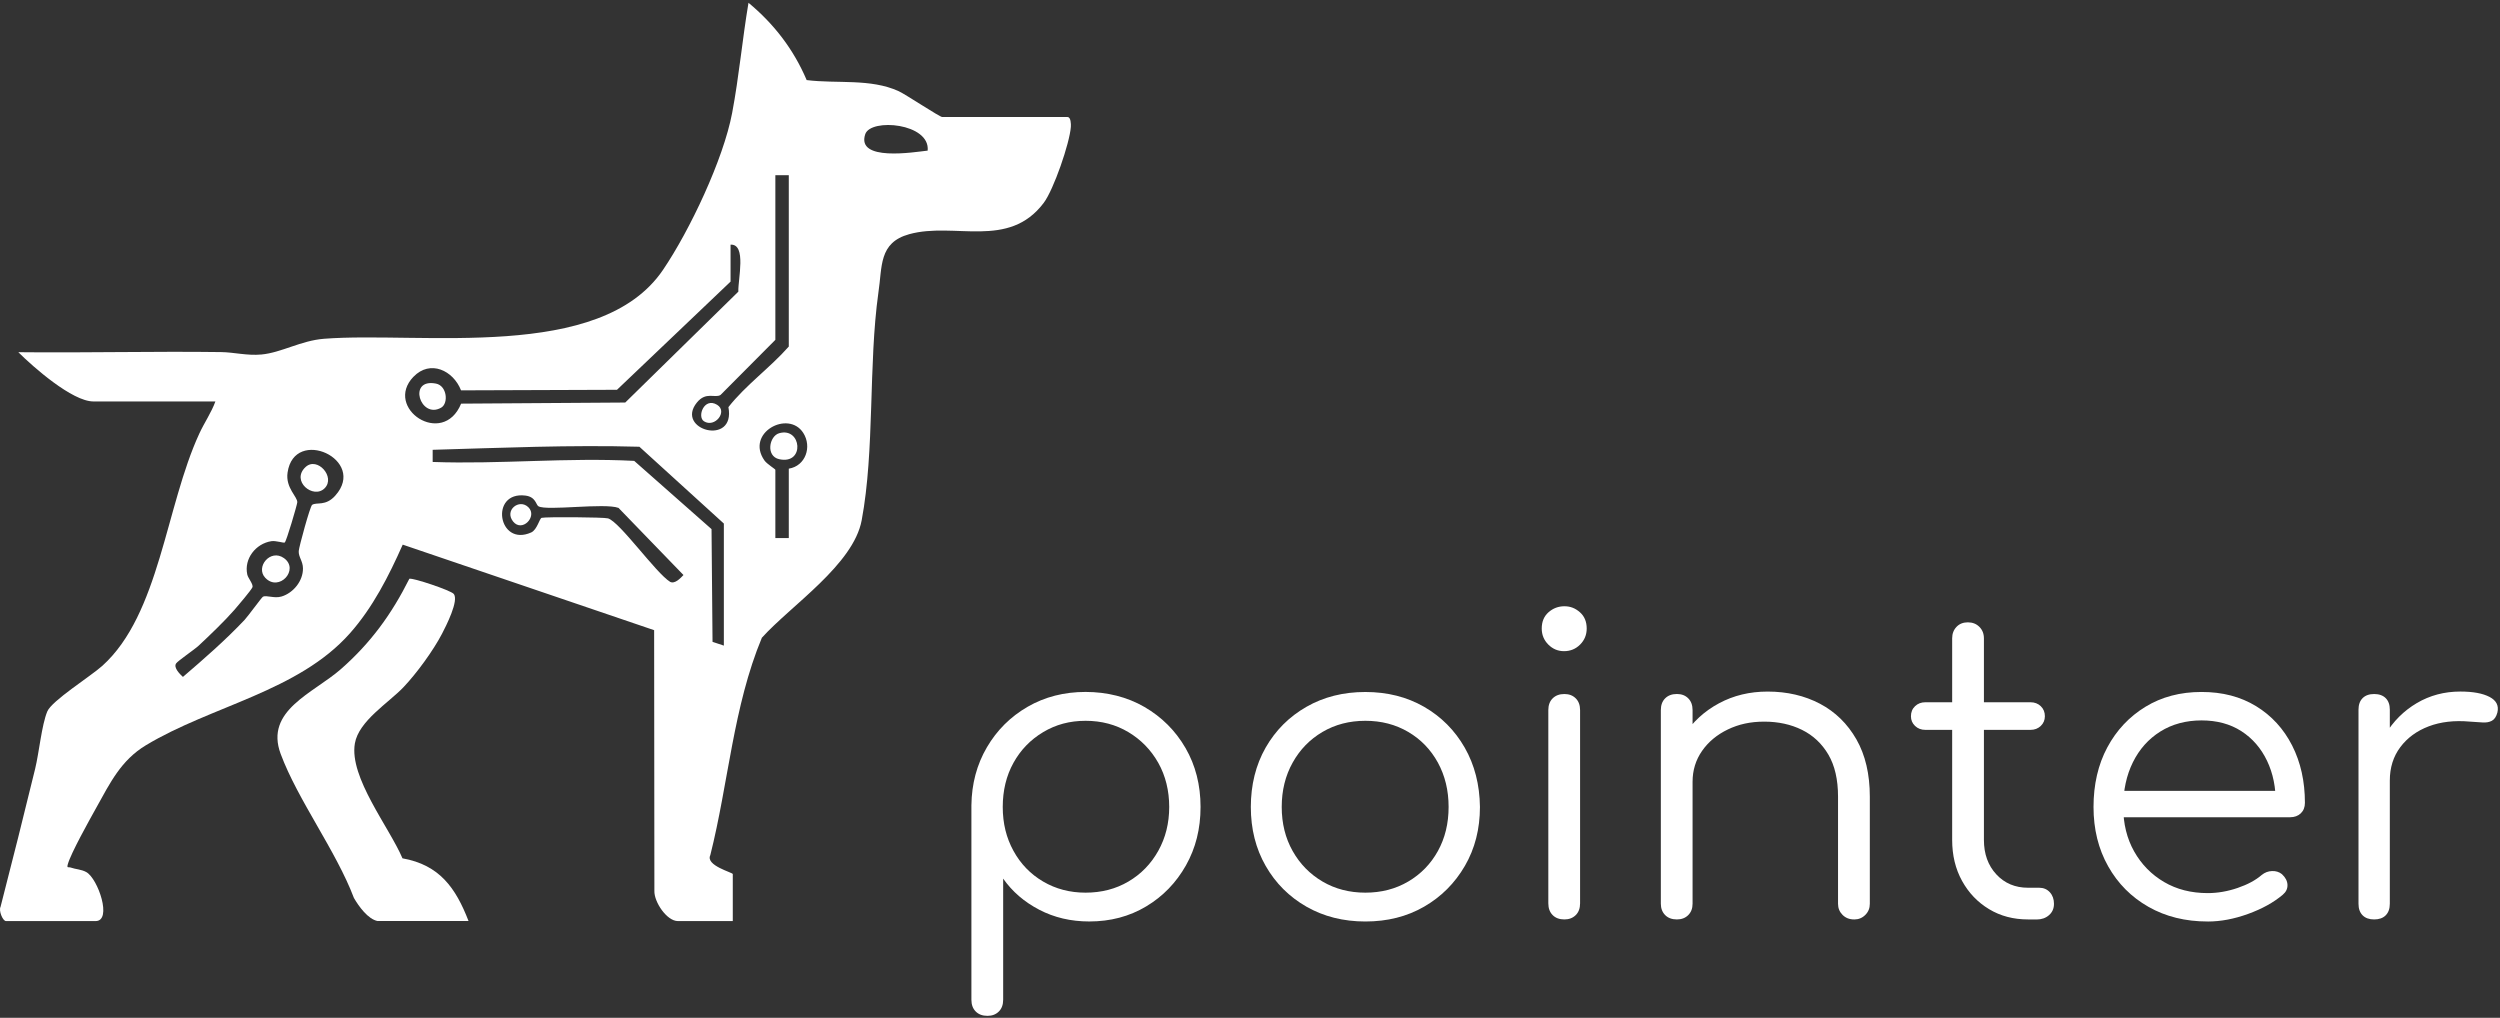 <svg width="899" height="366" viewBox="0 0 899 366" fill="none" xmlns="http://www.w3.org/2000/svg">
<rect x="0" y="0" width="899" height="366" fill="#333333" stroke="none"/>
<g clip-path="url(#clip0_711_951)">
<path d="M135.858 331.22C132.338 330.59 128.968 325.85 127.268 322.9C120.808 305.87 107.088 287.67 100.928 271.11C95.098 255.45 112.708 249.29 122.578 240.62C133.328 231.18 140.818 220.87 147.208 208.11C148.618 207.78 161.958 212.25 163.128 213.54C165.178 215.81 160.318 225.26 158.968 227.86C155.818 233.93 149.858 242.09 145.148 247.06C139.758 252.75 128.988 259.23 127.608 267.36C125.528 279.54 140.008 297.52 144.728 308.65C158.078 311.04 163.878 319.29 168.488 331.2H135.868L135.858 331.22Z" fill="white"/>
<path d="M383.918 42.08H338.818C337.908 42.08 325.688 33.94 323.148 32.78C312.998 28.16 301.008 30.16 290.078 28.8C285.398 17.8 278.358 8.62 269.158 1C266.948 14.11 265.748 27.58 263.278 40.63C260.118 57.35 248.008 82.93 238.388 97.09C215.848 130.27 151.298 119.13 116.538 121.82C108.198 122.47 101.188 126.82 94.008 127.48C88.888 127.96 84.138 126.67 79.508 126.61C55.218 126.28 30.878 126.92 6.588 126.65C11.948 131.99 25.998 144.36 33.568 144.36H77.458C75.988 148.4 73.488 151.98 71.678 155.9C59.558 182.15 57.398 220.85 36.808 239.42C32.628 243.19 18.588 251.98 16.998 255.85C14.968 260.78 14.058 270.64 12.638 276.46C8.598 293.03 4.458 309.58 0.198 326.09C-0.552 327.43 0.988 331.22 2.158 331.22H34.378C40.448 331.22 35.268 315.98 31.048 313.61C29.248 312.6 27.218 312.61 25.418 311.97C24.598 311.68 23.948 312.34 24.388 310.77C25.518 306.73 32.238 294.75 34.648 290.41C39.608 281.49 43.528 273.38 52.488 267.98C76.038 253.8 107.268 248.66 125.818 227.75C134.068 218.46 139.818 207.11 144.818 195.85L235.228 226.61L235.318 320.35C235.178 324.32 239.768 331.22 243.778 331.22H263.508V314.31C263.508 313.74 253.578 311.25 255.428 307.51C261.958 281.58 263.668 254.09 273.968 229.33C284.498 217.67 306.868 203.07 309.858 187.1C314.588 161.84 312.248 131.18 315.858 105.32C317.308 95.9 315.898 87.27 326.968 84.21C343.288 79.71 362.648 89.76 375.318 72.96C378.898 68.21 384.668 51.46 385.078 45.61C385.148 44.62 385.078 42.1 383.918 42.1V42.08ZM120.578 178.22C117.028 182.17 113.928 180.44 112.238 181.55C111.518 182.02 107.528 196.61 107.428 198.15C107.288 200.25 108.918 201.74 108.948 204.36C109.008 208.92 105.458 213.24 101.228 214.51C98.588 215.3 95.748 213.9 94.528 214.6C94.068 214.87 89.118 221.68 87.948 222.92C81.008 230.26 73.438 236.85 65.778 243.42C64.678 242.42 62.348 240.09 63.308 238.6C63.928 237.64 69.918 233.6 71.438 232.18C75.548 228.34 80.648 223.46 84.318 219.28C85.478 217.96 90.308 212.25 90.758 211.22C91.228 210.16 89.198 207.94 88.918 206.6C87.698 200.92 91.968 195.49 97.578 194.61C99.228 194.35 102.008 195.35 102.388 195.09C103.008 194.65 106.798 181.67 106.898 180.67C107.078 178.69 102.608 175.48 103.408 169.94C105.818 153.24 132.178 165.28 120.568 178.22H120.578ZM148.708 135.47C154.698 129.25 162.998 133.22 165.788 140.37L221.868 140.17L262.708 101.27V87.98C268.548 87.65 265.338 100.51 265.508 104.88L224.838 144.75L165.818 145.15C159.278 161.1 137.838 146.75 148.698 135.46L148.708 135.47ZM240.988 209.24C235.838 206.07 222.908 187.68 218.648 186.41C217.188 185.97 196.388 185.83 194.788 186.21C193.988 186.4 193.188 190.49 191.018 191.47C179.078 196.82 175.968 176.59 188.938 178.21C192.698 178.68 192.718 181.52 193.608 182.05C196.558 183.8 217.448 180.77 222.418 182.64L245.778 206.78C244.688 207.92 242.698 210.09 240.978 209.24H240.988ZM260.288 232.16L256.228 230.81L255.868 190.27L228.058 165.73C203.878 164.47 179.808 166.99 155.588 166.12V161.75C180.368 161.05 205.078 159.95 229.928 160.65L260.298 188.27V232.16H260.288ZM250.608 144.75C253.888 140.7 257.138 143.28 259.098 142.03L278.818 122.21V63.01H283.648V124.62C276.868 132.29 268.128 138.51 261.938 146.4C264.628 160.62 242.598 154.61 250.618 144.73L250.608 144.75ZM283.648 168.53V193.5H278.818V168.94C278.818 168.68 275.818 166.89 274.908 165.6C267.938 155.69 283.478 147.27 288.858 155.68C292.048 160.67 289.678 167.57 283.658 168.53H283.648ZM333.588 54.16C328.718 54.71 307.818 58.19 311.138 48.26C313.098 42.39 334.558 44.3 333.588 54.16Z" fill="white"/>
<path d="M158.638 146.6C151.128 150.88 146.428 135.91 156.778 137.94C160.758 138.72 161.348 145.06 158.638 146.6Z" fill="white"/>
<path d="M116.738 175.58C112.678 179.64 104.478 172.95 109.888 167.94C114.078 164.06 120.768 171.55 116.738 175.58Z" fill="white"/>
<path d="M95.398 207.79C91.748 203.95 97.218 197.22 102.098 200.69C107.818 204.76 100.358 213.01 95.398 207.79Z" fill="white"/>
<path d="M253.158 151.5C250.588 149.88 253.198 142.7 257.878 145.57C261.808 147.98 257.038 153.96 253.158 151.5Z" fill="white"/>
<path d="M190.018 182.42C193.358 185.72 187.748 191.59 184.508 187.53C181.268 183.47 186.738 179.18 190.018 182.42Z" fill="white"/>
<path d="M280.208 155.78C288.258 153.48 289.548 167.17 280.208 165.13C275.308 164.06 276.578 156.81 280.208 155.78Z" fill="white"/>
<path d="M355.098 365.3C353.318 365.3 351.908 364.78 350.878 363.74C349.838 362.7 349.318 361.29 349.318 359.52V289.57C349.418 281.86 351.268 274.92 354.878 268.75C358.488 262.58 363.378 257.71 369.548 254.15C375.718 250.59 382.668 248.82 390.368 248.82C398.068 248.82 405.338 250.62 411.558 254.23C417.778 257.84 422.698 262.75 426.308 268.98C429.908 275.2 431.718 282.27 431.718 290.17C431.718 298.07 429.958 304.99 426.458 311.21C422.948 317.43 418.178 322.35 412.158 325.95C406.128 329.56 399.318 331.36 391.708 331.36C385.088 331.36 379.088 329.95 373.708 327.14C368.318 324.33 363.998 320.6 360.738 315.95V359.52C360.738 361.3 360.218 362.71 359.178 363.74C358.138 364.78 356.778 365.3 355.108 365.3H355.098ZM390.368 321C396.098 321 401.238 319.67 405.778 317C410.318 314.33 413.898 310.65 416.518 305.96C419.138 301.27 420.448 296.01 420.448 290.18C420.448 284.35 419.138 278.97 416.518 274.32C413.898 269.68 410.318 266 405.778 263.28C401.228 260.56 396.098 259.2 390.368 259.2C384.638 259.2 379.648 260.56 375.108 263.28C370.558 266 367.008 269.68 364.438 274.32C361.868 278.96 360.588 284.25 360.588 290.18C360.588 296.11 361.868 301.27 364.438 305.96C367.008 310.65 370.558 314.33 375.108 317C379.648 319.67 384.738 321 390.368 321Z" fill="white"/>
<path d="M490.988 331.37C483.078 331.37 476.018 329.59 469.798 326.04C463.578 322.48 458.688 317.59 455.128 311.37C451.568 305.15 449.798 298.08 449.798 290.18C449.798 282.28 451.578 275.06 455.128 268.84C458.688 262.62 463.578 257.73 469.798 254.17C476.018 250.61 483.088 248.84 490.988 248.84C498.888 248.84 505.928 250.62 512.108 254.17C518.278 257.73 523.148 262.62 526.708 268.84C530.268 275.06 532.088 282.18 532.188 290.18C532.188 298.08 530.388 305.15 526.778 311.37C523.168 317.59 518.278 322.48 512.108 326.04C505.938 329.6 498.898 331.37 490.988 331.37ZM490.988 321C496.718 321 501.858 319.67 506.398 317C510.938 314.33 514.498 310.68 517.068 306.03C519.638 301.39 520.918 296.1 520.918 290.17C520.918 284.24 519.628 278.93 517.068 274.24C514.498 269.55 510.938 265.87 506.398 263.2C501.848 260.53 496.718 259.2 490.988 259.2C485.258 259.2 480.118 260.53 475.578 263.2C471.028 265.87 467.448 269.55 464.838 274.24C462.218 278.93 460.908 284.24 460.908 290.17C460.908 296.1 462.218 301.38 464.838 306.03C467.458 310.68 471.038 314.33 475.578 317C480.118 319.67 485.258 321 490.988 321Z" fill="white"/>
<path d="M562.408 234.16C560.238 234.16 558.358 233.37 556.778 231.79C555.198 230.21 554.408 228.28 554.408 226.01C554.408 223.54 555.228 221.59 556.858 220.16C558.488 218.73 560.388 218.01 562.568 218.01C564.748 218.01 566.498 218.73 568.128 220.16C569.758 221.59 570.578 223.55 570.578 226.01C570.578 228.28 569.788 230.21 568.208 231.79C566.628 233.37 564.698 234.16 562.428 234.16H562.408ZM562.558 330.63C560.778 330.63 559.368 330.11 558.338 329.07C557.298 328.03 556.778 326.62 556.778 324.85V255.35C556.778 253.57 557.298 252.16 558.338 251.13C559.378 250.09 560.788 249.57 562.558 249.57C564.238 249.57 565.598 250.09 566.638 251.13C567.678 252.17 568.198 253.57 568.198 255.35V324.85C568.198 326.63 567.678 328.04 566.638 329.07C565.598 330.1 564.238 330.63 562.558 330.63Z" fill="white"/>
<path d="M603.018 330.63C601.238 330.63 599.828 330.11 598.798 329.07C597.768 328.03 597.238 326.68 597.238 324.99V255.34C597.238 253.56 597.758 252.15 598.798 251.12C599.838 250.08 601.248 249.56 603.018 249.56C604.698 249.56 606.058 250.08 607.088 251.12C608.128 252.16 608.648 253.56 608.648 255.34V324.99C608.648 326.67 608.128 328.03 607.088 329.07C606.048 330.11 604.688 330.63 603.018 330.63ZM666.738 330.63C665.058 330.63 663.678 330.09 662.588 329C661.498 327.91 660.958 326.58 660.958 325V286.47C660.958 280.35 659.798 275.31 657.478 271.35C655.158 267.4 651.998 264.44 647.998 262.46C643.998 260.49 639.478 259.5 634.438 259.5C629.398 259.5 625.228 260.44 621.318 262.32C617.418 264.2 614.328 266.77 612.058 270.03C609.788 273.29 608.648 276.99 608.648 281.14H600.498C600.698 274.92 602.378 269.36 605.538 264.47C608.698 259.58 612.898 255.73 618.138 252.91C623.378 250.09 629.198 248.69 635.628 248.69C642.638 248.69 648.918 250.15 654.448 253.06C659.978 255.98 664.348 260.25 667.568 265.88C670.778 271.51 672.388 278.38 672.388 286.48V325.01C672.388 326.59 671.848 327.93 670.758 329.01C669.668 330.1 668.338 330.64 666.758 330.64L666.738 330.63Z" fill="white"/>
<path d="M692.368 262.46C690.888 262.46 689.648 261.99 688.658 261.05C687.668 260.11 687.178 258.95 687.178 257.57C687.178 256.09 687.668 254.88 688.658 253.94C689.648 253 690.878 252.53 692.368 252.53H730.158C731.638 252.53 732.878 253 733.858 253.94C734.848 254.88 735.338 256.09 735.338 257.57C735.338 258.95 734.838 260.11 733.858 261.05C732.868 261.99 731.638 262.46 730.158 262.46H692.368ZM729.268 330.63C724.028 330.63 719.358 329.4 715.268 326.93C711.168 324.46 707.938 321.08 705.558 316.78C703.178 312.48 701.998 307.57 701.998 302.04V229.57C701.998 227.89 702.518 226.51 703.558 225.42C704.598 224.33 705.948 223.79 707.638 223.79C709.328 223.79 710.698 224.33 711.788 225.42C712.878 226.51 713.418 227.89 713.418 229.57V302.04C713.418 307.08 714.898 311.2 717.868 314.41C720.828 317.62 724.638 319.23 729.278 319.23H733.278C734.858 319.23 736.138 319.77 737.128 320.86C738.118 321.95 738.608 323.33 738.608 325.01C738.608 326.69 738.018 328.05 736.828 329.09C735.638 330.13 734.158 330.65 732.378 330.65H729.268V330.63Z" fill="white"/>
<path d="M793.878 331.37C785.878 331.37 778.788 329.62 772.608 326.11C766.428 322.6 761.588 317.74 758.088 311.51C754.578 305.29 752.828 298.17 752.828 290.17C752.828 282.17 754.478 274.93 757.788 268.76C761.098 262.59 765.668 257.72 771.498 254.16C777.328 250.6 784.038 248.83 791.648 248.83C799.258 248.83 805.698 250.53 811.288 253.94C816.868 257.35 821.188 262.07 824.258 268.09C827.318 274.12 828.848 280.98 828.848 288.69C828.848 290.27 828.348 291.53 827.368 292.47C826.378 293.41 825.098 293.88 823.518 293.88H760.538V284.4H824.708L818.338 288.99C818.438 283.26 817.398 278.12 815.228 273.58C813.058 269.04 809.968 265.48 805.968 262.91C801.968 260.34 797.198 259.06 791.668 259.06C786.138 259.06 781.098 260.39 776.848 263.06C772.598 265.73 769.318 269.41 766.998 274.1C764.678 278.79 763.518 284.15 763.518 290.18C763.518 296.21 764.828 301.54 767.448 306.19C770.068 310.83 773.648 314.49 778.188 317.16C782.728 319.83 787.968 321.16 793.898 321.16C797.458 321.16 801.038 320.54 804.638 319.31C808.248 318.08 811.128 316.52 813.308 314.64C814.398 313.75 815.628 313.28 817.018 313.23C818.398 313.18 819.588 313.55 820.578 314.34C821.858 315.53 822.528 316.81 822.578 318.19C822.628 319.58 822.058 320.76 820.878 321.75C817.618 324.52 813.468 326.81 808.428 328.64C803.388 330.47 798.548 331.38 793.908 331.38L793.878 331.37Z" fill="white"/>
<path d="M853.748 330.63C851.968 330.63 850.588 330.14 849.598 329.15C848.608 328.16 848.118 326.78 848.118 325V255.2C848.118 253.42 848.608 252.04 849.598 251.05C850.588 250.06 851.968 249.57 853.748 249.57C855.528 249.57 856.908 250.07 857.898 251.05C858.888 252.04 859.378 253.42 859.378 255.2V325C859.378 326.78 858.878 328.16 857.898 329.15C856.918 330.14 855.528 330.63 853.748 330.63ZM852.858 280.69C853.158 274.57 854.758 269.08 857.678 264.24C860.588 259.4 864.398 255.6 869.088 252.83C873.778 250.07 878.988 248.68 884.718 248.68C889.258 248.68 892.768 249.32 895.238 250.61C897.708 251.9 898.648 253.77 898.058 256.24C897.658 257.72 896.998 258.71 896.058 259.2C895.118 259.7 893.988 259.89 892.648 259.79C891.318 259.69 889.808 259.59 888.128 259.49C882.598 259 877.678 259.56 873.378 261.19C869.078 262.82 865.668 265.32 863.158 268.67C860.638 272.03 859.378 276.03 859.378 280.67H852.858V280.69Z" fill="white"/>
</g>
<defs>
<clipPath id="clip0_711_951">
<rect width="898.22" height="365.3" fill="white"/>
</clipPath>
</defs>
</svg>
